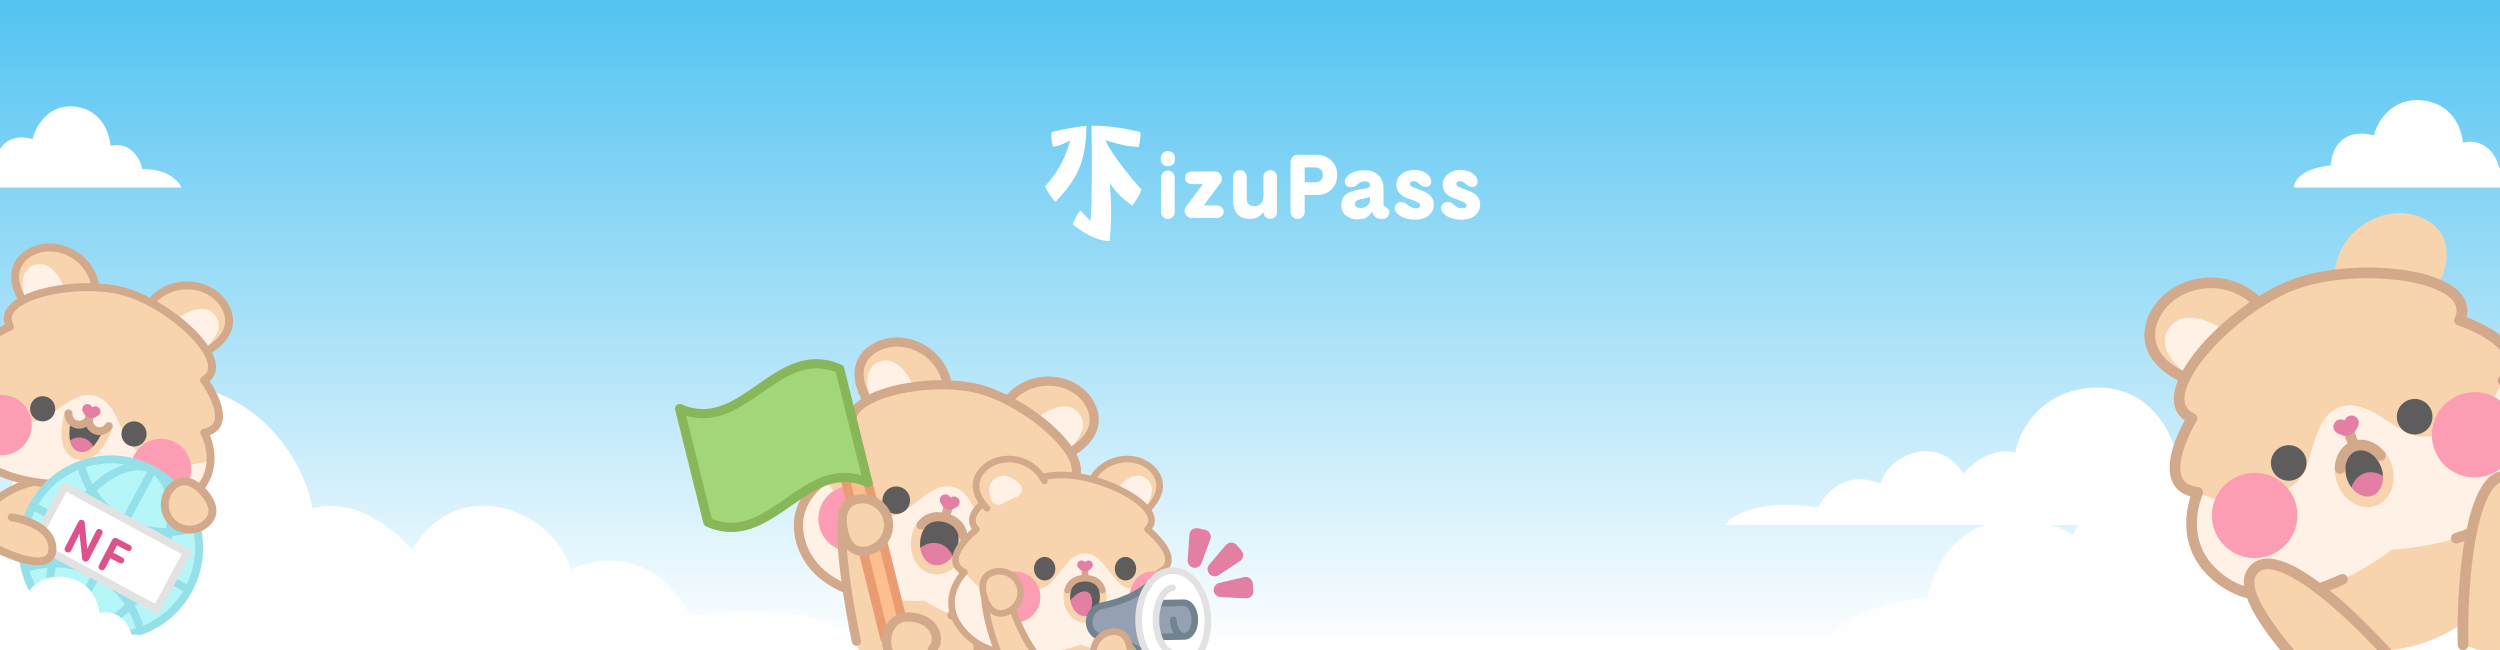 <svg width="400" height="104" viewBox="0 0 400 104" fill="none" xmlns="http://www.w3.org/2000/svg">
<g clip-path="url(#clip0_1191_476)">
<rect width="400" height="104" fill="url(#paint0_linear_1191_476)"/>
<path d="M182.616 30.302C182.339 31.234 181.827 31.948 181.372 32.582C181.292 32.695 181.213 32.804 181.139 32.911C181.036 32.83 180.932 32.748 180.824 32.664C179.928 31.961 178.912 31.165 178.135 30.065L177.562 29.253L177.636 30.244C177.875 33.461 177.799 35.384 177.573 38.579C175.563 38.577 173.229 37.224 171.621 35.879C171.985 34.988 172.284 34.443 172.844 33.661L174.468 35.376L174.533 34.787C174.731 33.008 174.738 23.608 174.625 20.117C177.05 20.092 179.614 20.428 182.447 21.14C182.544 21.804 182.349 22.721 182.205 23.405C182.197 23.444 182.189 23.481 182.181 23.518C180.406 23.427 179.308 23.17 177.468 22.619L176.872 22.44L177.14 23.001C178.046 24.891 181.403 29.038 182.616 30.302H182.616Z" fill="white"/>
<path d="M173.836 20.144C173.719 25.668 172.614 28.372 168.867 32.307C168.016 31.357 167.65 30.748 167.219 29.826C169.306 27.368 170.176 25.832 171.05 23.086L171.251 22.452L170.66 22.758C169.83 23.189 169.312 23.332 168.462 23.489C168.243 22.625 168.191 22.051 168.242 21.136C170.478 20.589 172.227 20.279 173.836 20.144L173.836 20.144Z" fill="white"/>
<path d="M186.863 35.029C186.564 35.029 186.309 34.923 186.096 34.711C185.884 34.489 185.778 34.228 185.778 33.929V28.374C185.778 28.075 185.884 27.82 186.096 27.608C186.309 27.395 186.564 27.289 186.863 27.289C187.162 27.289 187.418 27.395 187.63 27.608C187.842 27.82 187.948 28.075 187.948 28.374V33.929C187.948 34.228 187.842 34.489 187.63 34.711C187.418 34.923 187.162 35.029 186.863 35.029ZM186.849 26.609C186.521 26.609 186.251 26.503 186.039 26.291C185.826 26.079 185.72 25.78 185.72 25.394C185.72 25.008 185.826 24.709 186.039 24.497C186.251 24.285 186.521 24.179 186.849 24.179C187.196 24.179 187.476 24.285 187.688 24.497C187.9 24.709 188.006 25.008 188.006 25.394C188.006 25.78 187.9 26.079 187.688 26.291C187.476 26.503 187.196 26.609 186.849 26.609ZM190.741 34.884C190.413 34.884 190.143 34.788 189.931 34.595C189.718 34.392 189.593 34.147 189.554 33.857C189.516 33.568 189.593 33.293 189.786 33.033L192.969 28.794L194.314 29.459H190.668C190.369 29.459 190.114 29.363 189.902 29.17C189.689 28.968 189.583 28.726 189.583 28.447C189.583 28.167 189.689 27.931 189.902 27.738C190.114 27.535 190.369 27.434 190.668 27.434H194.314C194.651 27.434 194.922 27.535 195.124 27.738C195.336 27.94 195.462 28.186 195.5 28.476C195.539 28.765 195.457 29.045 195.254 29.315L192.144 33.467L190.741 32.859H194.705C195.004 32.859 195.259 32.96 195.471 33.163C195.683 33.356 195.79 33.592 195.79 33.872C195.79 34.142 195.683 34.378 195.471 34.581C195.259 34.783 195.004 34.884 194.705 34.884H190.741ZM200.01 35.029C199.402 35.029 198.896 34.913 198.491 34.682C198.095 34.45 197.796 34.117 197.594 33.684C197.401 33.25 197.304 32.734 197.304 32.136V28.302C197.304 28.003 197.411 27.747 197.623 27.535C197.835 27.323 198.09 27.217 198.389 27.217C198.688 27.217 198.944 27.323 199.156 27.535C199.368 27.747 199.474 28.003 199.474 28.302V31.716C199.474 32.218 199.59 32.555 199.822 32.729C200.063 32.902 200.371 32.989 200.747 32.989C201.066 32.989 201.326 32.917 201.529 32.772C201.741 32.627 201.895 32.444 201.992 32.222C202.098 31.991 202.151 31.745 202.151 31.485V28.302C202.151 28.003 202.257 27.747 202.469 27.535C202.681 27.323 202.937 27.217 203.236 27.217C203.544 27.217 203.8 27.323 204.002 27.535C204.215 27.747 204.321 28.003 204.321 28.302V33.929C204.321 34.228 204.215 34.484 204.002 34.696C203.8 34.908 203.544 35.014 203.236 35.014C202.937 35.014 202.681 34.908 202.469 34.696C202.257 34.484 202.151 34.228 202.151 33.929V33.018L202.585 33.177C202.276 33.794 201.919 34.257 201.514 34.566C201.109 34.875 200.608 35.029 200.01 35.029ZM207.621 35.029C207.312 35.029 207.047 34.918 206.825 34.696C206.603 34.474 206.492 34.209 206.492 33.901V25.886C206.492 25.578 206.603 25.312 206.825 25.09C207.047 24.869 207.312 24.758 207.621 24.758H208.749V33.901C208.749 34.209 208.638 34.474 208.416 34.696C208.195 34.918 207.929 35.029 207.621 35.029ZM208.315 31.195V29.17H210.514C210.736 29.17 210.929 29.122 211.093 29.025C211.266 28.929 211.401 28.794 211.498 28.62C211.594 28.447 211.643 28.249 211.643 28.027C211.643 27.767 211.594 27.545 211.498 27.362C211.401 27.169 211.257 27.024 211.064 26.928C210.881 26.831 210.659 26.783 210.398 26.783H208.315V24.758H210.601C211.247 24.758 211.821 24.893 212.322 25.163C212.824 25.433 213.219 25.809 213.509 26.291C213.808 26.773 213.957 27.338 213.957 27.984C213.957 28.63 213.813 29.194 213.523 29.676C213.234 30.159 212.848 30.535 212.366 30.805C211.884 31.065 211.353 31.195 210.775 31.195H208.315ZM217.177 35.101C216.762 35.101 216.357 35.019 215.962 34.855C215.576 34.691 215.253 34.446 214.992 34.117C214.742 33.78 214.616 33.356 214.616 32.844C214.616 32.102 214.843 31.538 215.296 31.152C215.759 30.756 216.511 30.477 217.553 30.313C217.842 30.265 218.112 30.221 218.363 30.183C218.614 30.144 218.816 30.086 218.971 30.009C219.125 29.922 219.202 29.792 219.202 29.618C219.202 29.483 219.164 29.372 219.086 29.286C219.019 29.189 218.918 29.122 218.783 29.083C218.657 29.035 218.503 29.011 218.32 29.011C218.079 29.011 217.871 29.054 217.698 29.141C217.534 29.228 217.379 29.344 217.235 29.488C217.1 29.623 216.941 29.734 216.757 29.821C216.584 29.908 216.386 29.951 216.164 29.951C215.865 29.951 215.624 29.874 215.441 29.72C215.258 29.565 215.166 29.353 215.166 29.083C215.166 28.823 215.248 28.582 215.412 28.36C215.576 28.138 215.798 27.945 216.077 27.781C216.357 27.608 216.685 27.473 217.061 27.376C217.437 27.28 217.833 27.232 218.247 27.232C218.903 27.232 219.463 27.352 219.926 27.593C220.388 27.825 220.74 28.152 220.982 28.577C221.232 29.001 221.358 29.498 221.358 30.067V32.685C221.358 32.811 221.372 32.898 221.401 32.946C221.43 32.984 221.493 33.023 221.589 33.062C221.753 33.129 221.907 33.24 222.052 33.394C222.206 33.539 222.284 33.741 222.284 34.002C222.284 34.291 222.177 34.537 221.965 34.74C221.753 34.942 221.449 35.039 221.054 35.029C220.62 35.019 220.282 34.918 220.041 34.725C219.81 34.523 219.655 34.262 219.578 33.944L219.564 33.886H219.52C219.25 34.291 218.942 34.595 218.595 34.797C218.257 35 217.784 35.101 217.177 35.101ZM217.741 33.279C218.001 33.279 218.243 33.225 218.464 33.119C218.686 33.013 218.865 32.859 219 32.656C219.135 32.444 219.202 32.194 219.202 31.904V31.543C219.202 31.514 219.193 31.499 219.173 31.499C219.164 31.499 219.14 31.509 219.101 31.528C218.995 31.586 218.874 31.634 218.739 31.673C218.604 31.702 218.46 31.726 218.305 31.745C218.151 31.764 217.977 31.798 217.784 31.846C217.37 31.943 217.1 32.059 216.974 32.194C216.859 32.319 216.801 32.464 216.801 32.627C216.801 32.849 216.878 33.013 217.032 33.119C217.196 33.225 217.432 33.279 217.741 33.279ZM226.361 35.145C225.715 35.145 225.151 35.048 224.668 34.855C224.186 34.663 223.81 34.421 223.54 34.132C223.28 33.843 223.149 33.563 223.149 33.293C223.149 33.071 223.236 32.854 223.41 32.642C223.583 32.43 223.844 32.324 224.191 32.324C224.432 32.324 224.63 32.372 224.784 32.468C224.938 32.555 225.049 32.632 225.117 32.7C225.396 32.941 225.652 33.11 225.884 33.206C226.115 33.293 226.337 33.336 226.549 33.336C226.8 33.336 226.973 33.293 227.07 33.206C227.176 33.11 227.229 32.999 227.229 32.873C227.229 32.758 227.181 32.652 227.084 32.555C226.988 32.459 226.843 32.367 226.65 32.28C226.457 32.184 226.216 32.087 225.927 31.991C225.589 31.875 225.266 31.755 224.958 31.629C224.659 31.494 224.393 31.335 224.162 31.152C223.931 30.969 223.747 30.747 223.612 30.486C223.487 30.226 223.424 29.908 223.424 29.532C223.424 29.078 223.545 28.678 223.786 28.331C224.037 27.974 224.374 27.694 224.799 27.492C225.233 27.289 225.724 27.188 226.274 27.188C226.795 27.188 227.258 27.275 227.663 27.448C228.078 27.622 228.401 27.849 228.632 28.128C228.873 28.398 228.994 28.697 228.994 29.025C228.994 29.266 228.921 29.474 228.777 29.647C228.642 29.821 228.425 29.908 228.126 29.908C227.875 29.908 227.668 29.855 227.504 29.749C227.34 29.633 227.21 29.532 227.113 29.445C227.046 29.377 226.968 29.31 226.882 29.242C226.805 29.175 226.708 29.117 226.592 29.069C226.486 29.02 226.351 28.996 226.187 28.996C225.956 28.996 225.797 29.04 225.71 29.127C225.633 29.213 225.594 29.31 225.594 29.416C225.594 29.561 225.652 29.681 225.768 29.778C225.884 29.864 226.072 29.956 226.332 30.052C226.592 30.149 226.94 30.279 227.374 30.443C227.721 30.568 228.02 30.708 228.27 30.863C228.531 31.007 228.743 31.171 228.907 31.354C229.081 31.528 229.206 31.726 229.283 31.948C229.37 32.16 229.413 32.406 229.413 32.685C229.413 33.187 229.288 33.626 229.037 34.002C228.786 34.368 228.43 34.653 227.967 34.855C227.513 35.048 226.978 35.145 226.361 35.145ZM233.778 35.145C233.132 35.145 232.567 35.048 232.085 34.855C231.603 34.663 231.227 34.421 230.957 34.132C230.696 33.843 230.566 33.563 230.566 33.293C230.566 33.071 230.653 32.854 230.827 32.642C231 32.43 231.261 32.324 231.608 32.324C231.849 32.324 232.047 32.372 232.201 32.468C232.355 32.555 232.466 32.632 232.534 32.7C232.813 32.941 233.069 33.11 233.3 33.206C233.532 33.293 233.754 33.336 233.966 33.336C234.217 33.336 234.39 33.293 234.487 33.206C234.593 33.11 234.646 32.999 234.646 32.873C234.646 32.758 234.598 32.652 234.501 32.555C234.405 32.459 234.26 32.367 234.067 32.28C233.874 32.184 233.633 32.087 233.344 31.991C233.006 31.875 232.683 31.755 232.375 31.629C232.076 31.494 231.81 31.335 231.579 31.152C231.347 30.969 231.164 30.747 231.029 30.486C230.904 30.226 230.841 29.908 230.841 29.532C230.841 29.078 230.962 28.678 231.203 28.331C231.454 27.974 231.791 27.694 232.215 27.492C232.649 27.289 233.141 27.188 233.691 27.188C234.212 27.188 234.675 27.275 235.08 27.448C235.495 27.622 235.818 27.849 236.049 28.128C236.29 28.398 236.411 28.697 236.411 29.025C236.411 29.266 236.338 29.474 236.194 29.647C236.059 29.821 235.842 29.908 235.543 29.908C235.292 29.908 235.085 29.855 234.921 29.749C234.757 29.633 234.627 29.532 234.53 29.445C234.463 29.377 234.385 29.31 234.299 29.242C234.221 29.175 234.125 29.117 234.009 29.069C233.903 29.02 233.768 28.996 233.604 28.996C233.373 28.996 233.214 29.04 233.127 29.127C233.05 29.213 233.011 29.31 233.011 29.416C233.011 29.561 233.069 29.681 233.185 29.778C233.3 29.864 233.489 29.956 233.749 30.052C234.009 30.149 234.357 30.279 234.79 30.443C235.138 30.568 235.437 30.708 235.687 30.863C235.948 31.007 236.16 31.171 236.324 31.354C236.498 31.528 236.623 31.726 236.7 31.948C236.787 32.16 236.83 32.406 236.83 32.685C236.83 33.187 236.705 33.626 236.454 34.002C236.203 34.368 235.847 34.653 235.384 34.855C234.93 35.048 234.395 35.145 233.778 35.145Z" fill="white"/>
<g filter="url(#filter0_f_1191_476)">
<path d="M496 105H292.014C291.553 98.85 302.755 96.174 308.413 95.604C311.29 82.222 323.662 80.799 331.718 85.639C336.609 72.542 351.57 72.257 359.913 77.382C363.653 71.688 370.846 64 383.218 64C398.869 64.456 406.235 76.907 407.961 83.076C415.096 80.799 420.908 83.456 422.922 85.07C424.936 81.938 429.539 74.535 441.047 75.104C450.254 75.56 455.817 84.025 457.447 88.201C471.257 83.076 475.573 95.604 477.011 95.604C489.67 95.604 494.945 101.868 496 105Z" fill="#FFFEFF"/>
</g>
<path d="M139 104H-45C-41.743 98.058 -28.39 97.355 -22.121 97.745C-20.764 82.5 -5.447 79.764 0.564 82.5C0.37 81.327 5.217 61 24.8 61C42.172 61.313 48.842 74.682 50.005 81.327C56.985 79.451 63.513 84.976 65.904 87.973C73.66 75.073 88.977 82.109 91.303 91.1C102.006 86.566 108.43 94.162 110.305 98.527C128.608 95.713 137.061 101.003 139 104Z" fill="#FFFEFF"/>
<path d="M276 84H372C370.301 80.96 363.334 80.6 360.063 80.8C359.355 73 351.364 71.6 348.228 73C348.329 72.4 345.8 62 335.583 62C326.519 62.16 323.039 69 322.432 72.4C318.79 71.44 315.385 74.267 314.137 75.8C310.091 69.2 302.099 72.8 300.885 77.4C295.301 75.08 291.949 78.967 290.972 81.2C281.422 79.76 277.012 82.467 276 84Z" fill="#FFFEFF"/>
<g filter="url(#filter1_f_1191_476)">
<path d="M29 30H-6C-5.742 27.658 -2.446 26.838 -0.831 26.721C-0.4 21.661 3.369 21.646 5.2 22.27C5.631 20.514 7.354 17 11.338 17C16.163 17.187 17.477 21.177 17.692 23.324C20.966 22.575 22.503 25.549 22.754 27.072C26.803 26.978 28.605 28.985 29 30Z" fill="#FFFEFF"/>
</g>
<path d="M407 30H367C367.295 27.477 371.062 26.595 372.908 26.468C373.4 21.02 377.708 21.003 379.8 21.676C380.292 19.784 382.262 16 386.815 16C392.329 16.202 393.831 20.498 394.077 22.811C397.818 22.004 399.574 25.207 399.862 26.847C404.489 26.746 406.549 28.907 407 30Z" fill="#FFFEFF"/>
<path d="M170.363 71.164L171.586 72.191C173.113 71.25 176.327 68.727 174.579 65.022C172.421 60.446 165.427 59.373 161.525 63.759L163.089 65.071C160.947 63.787 158.679 62.76 156.583 62.221C154.485 61.681 152.002 61.488 149.506 61.58L151.51 61.185C150.216 55.463 143.573 53.032 139.467 56.002C136.142 58.405 137.734 62.163 138.613 63.722L140.186 63.413C137.129 64.685 135.402 66.536 136.686 68.703C136.686 68.703 127.596 72.733 132.071 76.653C132.071 76.653 131.991 76.699 131.852 76.794C130.774 77.523 126.143 81.091 128.322 87.282C130.488 93.439 137.436 95.354 142.426 95.918C139.255 96.936 137.03 99.314 137.03 102.085C137.03 105.781 140.994 108.778 145.883 108.778C150.773 108.778 155.763 105.781 155.763 102.085C155.763 100.957 154.386 99.204 154.737 99.32C159.223 100.807 164.997 101.521 169.192 97.782C174.72 92.85 171.054 86.669 171.054 86.669C176.871 85.391 170.86 77.484 170.86 77.484C173.036 76.202 172.421 73.757 170.363 71.167V71.164Z" fill="#F8D4AE"/>
<path d="M165.851 66.919C167.984 68.513 169.812 70.291 170.953 71.964C172.323 70.683 174.364 68.204 172.581 66.067C170.691 63.797 167.403 65.767 165.848 66.919H165.851Z" fill="#FFF1E6"/>
<path d="M139.274 63.827C141.084 62.914 143.542 62.236 146.185 61.869C145.38 60.109 143.453 56.8 140.703 57.878C138.106 58.893 138.693 62.043 139.274 63.827Z" fill="#FFF1E6"/>
<path d="M152.524 77.925C148.674 76.935 145.782 82.44 142.39 82.617C137.209 82.887 134.385 80.561 132.068 76.65C132.068 76.65 125.863 80.297 128.319 87.276C131.822 97.233 147.832 96.096 147.832 96.096C147.832 96.096 161.3 104.804 169.189 97.773C174.717 92.842 171.051 86.66 171.051 86.66C167.13 88.971 163.531 89.645 159.125 86.914C156.242 85.124 156.375 78.912 152.524 77.922V77.925Z" fill="#FFF1E6"/>
<path d="M159.205 88.894C159.933 86.068 162.822 84.367 165.655 85.097C168.488 85.823 170.194 88.704 169.462 91.53C168.734 94.356 165.845 96.057 163.012 95.327C160.179 94.601 158.473 91.72 159.205 88.894Z" fill="#FD9DB4"/>
<path d="M140.483 86.153C142.232 83.813 141.747 80.503 139.401 78.759C137.054 77.016 133.735 77.499 131.987 79.839C130.239 82.179 130.724 85.49 133.07 87.233C135.416 88.977 138.735 88.493 140.483 86.153Z" fill="#FD9DB4"/>
<path d="M174.929 70.036C175.995 68.372 176.103 66.53 175.242 64.71C174.139 62.368 171.816 60.731 169.029 60.333C166.064 59.907 163.104 60.958 161.082 63.153C159.595 62.426 158.123 61.862 156.762 61.513C155.4 61.163 153.839 60.949 152.183 60.869C151.473 57.976 149.393 55.629 146.59 54.571C143.957 53.578 141.13 53.894 139.031 55.411C137.396 56.594 136.597 58.258 136.726 60.229C136.815 61.629 137.347 62.917 137.826 63.824C137.159 64.265 136.628 64.74 136.25 65.243C135.509 66.224 135.328 67.29 135.712 68.36C134.139 69.153 130.537 71.234 130.135 73.87C129.99 74.823 130.261 75.721 130.946 76.552C129.326 77.815 125.528 81.551 127.627 87.527C128.669 90.488 130.835 92.799 134.071 94.398C136.4 95.551 139.237 96.314 142.503 96.666C142.906 96.709 143.268 96.418 143.315 96.017C143.358 95.615 143.066 95.253 142.663 95.207C133.404 94.202 130.132 90.212 129.016 87.04C128.168 84.625 128.331 82.378 129.505 80.358C130.445 78.74 131.751 77.753 132.264 77.404C132.375 77.33 132.439 77.291 132.446 77.287C132.648 77.168 132.78 76.96 132.802 76.724C132.823 76.491 132.731 76.261 132.556 76.105C131.8 75.442 131.484 74.784 131.588 74.091C131.899 72.053 135.589 69.996 136.984 69.374C137.175 69.288 137.322 69.126 137.387 68.927C137.451 68.728 137.427 68.51 137.319 68.332C136.852 67.541 136.886 66.837 137.427 66.119C138.518 64.673 141.465 63.413 145.306 62.751C149.202 62.08 153.351 62.147 156.396 62.929C159.444 63.71 163.107 65.65 166.193 68.115C169.238 70.545 171.208 73.067 171.463 74.86C171.589 75.749 171.278 76.38 170.485 76.849C170.304 76.957 170.178 77.134 170.138 77.34C170.098 77.545 170.147 77.756 170.273 77.925C170.283 77.937 171.143 79.077 171.865 80.518C172.763 82.305 173.058 83.736 172.716 84.655C172.474 85.311 171.878 85.737 170.894 85.952C170.664 86.001 170.473 86.16 170.378 86.375C170.283 86.589 170.298 86.838 170.418 87.04C170.553 87.273 173.697 92.777 168.697 97.233C166.156 99.498 161.3 101.423 152.598 97.73C152.226 97.57 151.793 97.745 151.633 98.116C151.473 98.49 151.648 98.919 152.02 99.078C155.072 100.372 157.948 101.095 160.569 101.233C160.867 101.248 161.159 101.257 161.448 101.257C164.727 101.257 167.489 100.274 169.674 98.328C172.763 95.575 173.144 92.443 172.919 90.301C172.778 88.952 172.391 87.831 172.083 87.119C173.082 86.721 173.755 86.065 174.09 85.161C175.015 82.66 172.867 79.099 171.874 77.646C172.729 76.892 173.085 75.872 172.913 74.658C172.824 74.036 172.59 73.362 172.219 72.657C173.079 72.096 174.167 71.222 174.923 70.039L174.929 70.036ZM145.057 61.304C142.706 61.709 140.678 62.325 139.108 63.094C138.201 61.375 137.279 58.485 139.894 56.594C141.594 55.365 143.905 55.12 146.074 55.938C148.299 56.775 149.977 58.58 150.653 60.826C148.815 60.826 146.907 60.986 145.057 61.304ZM171.457 71.403C170.452 69.975 168.977 68.458 167.114 66.971C165.649 65.801 164.051 64.743 162.444 63.858C164.125 62.218 166.469 61.446 168.82 61.783C171.115 62.114 173.018 63.441 173.912 65.332C175.285 68.246 173.082 70.333 171.453 71.403H171.457Z" fill="#D3A98C"/>
<path d="M141.265 79.485C140.961 80.662 141.67 81.864 142.854 82.167C144.034 82.47 145.238 81.762 145.542 80.582C145.847 79.406 145.137 78.204 143.954 77.901C142.774 77.597 141.569 78.305 141.265 79.485Z" fill="#5F5C5D"/>
<path d="M157.352 83.616C157.048 84.793 157.757 85.995 158.94 86.298C160.12 86.602 161.325 85.894 161.629 84.714C161.934 83.537 161.224 82.335 160.041 82.032C158.858 81.728 157.656 82.436 157.352 83.616Z" fill="#5F5C5D"/>
<path d="M146.658 85.581C146.418 86.51 146.415 87.426 146.609 88.244C146.91 89.525 147.69 90.558 148.787 90.978C148.895 91.024 149.009 91.058 149.126 91.088C150.404 91.416 151.734 90.883 152.709 89.804C152.954 89.531 153.182 89.222 153.375 88.885C153.624 88.453 153.821 87.971 153.953 87.454C154.116 86.822 154.153 86.246 154.091 85.734C154.085 85.682 154.079 85.63 154.064 85.578C153.824 84.189 152.798 83.273 151.418 82.878C151.366 82.862 151.313 82.847 151.258 82.835C151.203 82.82 151.151 82.807 151.098 82.795C149.697 82.479 148.354 82.786 147.469 83.886C147.435 83.923 147.405 83.966 147.374 84.006C147.07 84.425 146.824 84.947 146.661 85.581H146.658Z" fill="#5F5C5D"/>
<path d="M146.609 88.241C146.91 89.522 147.69 90.555 148.787 90.975C148.895 91.021 149.009 91.055 149.125 91.085C150.404 91.413 151.737 90.88 152.708 89.801C152.407 88.52 151.627 87.487 150.53 87.067C150.422 87.021 150.309 86.987 150.192 86.957C148.913 86.629 147.58 87.162 146.609 88.241Z" fill="#E27FA3"/>
<path d="M149.875 91.913C149.565 91.913 149.251 91.873 148.941 91.793C146.538 91.177 145.195 88.306 145.945 85.394C146.126 84.689 146.406 84.076 146.778 83.571L147.964 84.435C147.703 84.79 147.503 85.235 147.368 85.759C146.818 87.889 147.687 89.958 149.307 90.374C150.926 90.791 152.69 89.397 153.24 87.267C153.375 86.746 153.415 86.261 153.36 85.826L154.817 85.642C154.893 86.261 154.844 86.93 154.663 87.631C154.008 90.166 151.977 91.91 149.875 91.91V91.913Z" fill="#F8D4AE"/>
<path d="M154.817 85.645C154.623 84.122 153.661 82.948 152.14 82.344L152.515 80.895L151.092 80.53L150.717 81.98C149.098 81.774 147.687 82.335 146.781 83.57C146.541 83.898 146.612 84.355 146.941 84.594C147.269 84.833 147.727 84.763 147.967 84.435C148.88 83.193 150.305 83.337 151.074 83.537C151.845 83.736 153.166 84.297 153.36 85.826C153.406 86.197 153.723 86.467 154.088 86.467C154.119 86.467 154.15 86.467 154.18 86.46C154.583 86.408 154.869 86.044 154.817 85.642V85.645Z" fill="#D3A98C"/>
<path d="M150.788 79.219C151.212 78.964 151.765 79.102 152.02 79.525L152.082 79.626L152.183 79.565C152.607 79.311 153.16 79.449 153.415 79.871C153.67 80.294 153.532 80.846 153.108 81.1L152.742 81.318C152.036 81.741 151.123 81.511 150.699 80.806L150.481 80.442C150.226 80.019 150.364 79.467 150.788 79.213V79.219Z" fill="#E27FA3"/>
<path d="M137.027 102.606C137.027 102.606 134.225 90.007 134.759 83.776L136.551 84.407L138.794 85.808L142.758 101.809L137.024 102.606H137.027Z" fill="#F8D4AE"/>
<path d="M141.58 102.118L144.879 101.301L137.182 70.397L133.883 71.214L141.58 102.118Z" fill="#FFBE8D"/>
<path d="M141.578 102.851C141.446 102.851 141.314 102.814 141.2 102.747C141.034 102.646 140.915 102.483 140.865 102.296L133.168 71.394C133.085 71.063 133.244 70.716 133.549 70.563C133.856 70.41 134.228 70.487 134.446 70.75L139.443 76.751C139.513 76.837 139.562 76.935 139.59 77.042L145.588 101.129C145.687 101.521 145.447 101.919 145.054 102.017L141.753 102.836C141.695 102.851 141.637 102.857 141.575 102.857L141.578 102.851ZM135.371 74.146L142.116 101.23L143.991 100.767L138.21 77.554L135.374 74.146H135.371Z" fill="#EA9C71"/>
<path d="M138.88 77.214C128.712 72.779 123.436 87.996 113.267 83.558C111.755 77.493 110.247 71.428 108.735 65.363C118.903 69.797 124.179 54.581 134.348 59.018C135.86 65.084 137.368 71.149 138.88 77.214Z" fill="#A3D676"/>
<path d="M117.01 85.121C115.744 85.121 114.404 84.858 112.972 84.232C112.763 84.141 112.61 83.96 112.554 83.739L108.022 65.543C107.954 65.273 108.046 64.985 108.262 64.808C108.477 64.627 108.775 64.584 109.03 64.697C113.737 66.751 117.324 64.247 121.122 61.596C125.083 58.828 129.182 55.969 134.643 58.353C134.852 58.445 135.005 58.626 135.061 58.847L139.593 77.042C139.661 77.312 139.569 77.6 139.354 77.778C139.138 77.959 138.84 78.002 138.585 77.888C133.878 75.835 130.291 78.339 126.496 80.99C123.574 83.031 120.575 85.121 117.013 85.121H117.01ZM113.891 83.025C118.436 84.824 121.945 82.375 125.651 79.785C129.284 77.251 133.026 74.636 137.832 76.052L133.724 59.551C129.179 57.752 125.67 60.201 121.964 62.791C119.041 64.832 116.042 66.922 112.481 66.925C111.617 66.925 110.72 66.803 109.783 66.527L113.891 83.028V83.025Z" fill="#87B758"/>
<path d="M134.864 84.478C134.517 82.189 135.042 80.212 137.338 79.865C139.633 79.519 141.775 81.094 142.122 83.387C142.469 85.676 140.89 87.812 138.591 88.159C136.296 88.505 135.208 86.77 134.861 84.481L134.864 84.478Z" fill="#F8D4AE"/>
<path d="M142.851 83.273C142.445 80.588 139.922 78.731 137.23 79.139C135.187 79.445 134.065 80.898 134.037 83.194C133.503 89.464 136.198 102.248 136.311 102.766C136.388 103.106 136.692 103.339 137.027 103.339C137.08 103.339 137.135 103.333 137.187 103.32C137.584 103.231 137.832 102.842 137.746 102.447C137.725 102.346 135.921 94.172 135.509 87.852C136.173 88.563 137.033 88.931 138.035 88.931C138.253 88.931 138.475 88.913 138.705 88.879C141.397 88.474 143.259 85.958 142.851 83.273ZM138.484 87.432C137.657 87.555 137.024 87.356 136.548 86.819C136.087 86.301 135.755 85.452 135.592 84.368C135.463 83.522 135.073 80.944 137.448 80.588C138.364 80.451 139.28 80.677 140.027 81.226C140.773 81.775 141.259 82.581 141.397 83.494C141.683 85.382 140.377 87.147 138.484 87.432Z" fill="#D3A98C"/>
<path d="M155.327 100.004C158.142 103.841 155.954 110.516 148.108 108.772C139.768 106.918 140.829 98.717 145.201 98.717C149.574 98.717 150.711 102.361 149.181 103.887C149.181 103.887 155.148 99.762 155.327 100.004Z" fill="#F8D4AE"/>
<path d="M150.57 109.799C149.792 109.799 148.923 109.707 147.949 109.489C142.811 108.346 140.838 104.877 141.16 101.941C141.419 99.612 143.078 97.984 145.201 97.984C147.638 97.984 149.534 99.051 150.275 100.834C150.809 102.122 150.585 103.525 149.7 104.405C149.414 104.69 148.947 104.69 148.661 104.405C148.376 104.12 148.376 103.654 148.661 103.369C149.122 102.909 149.224 102.134 148.917 101.395C148.409 100.179 147.021 99.449 145.201 99.449C143.622 99.449 142.768 100.779 142.623 102.1C142.273 105.269 145.207 107.375 148.271 108.055C151.522 108.778 154.042 108.006 155.185 105.931C156.242 104.01 155.837 101.441 154.217 99.826C153.932 99.541 153.932 99.075 154.217 98.79C154.503 98.505 154.97 98.505 155.256 98.79C157.327 100.856 157.837 104.157 156.473 106.636C155.895 107.684 154.273 109.793 150.573 109.793L150.57 109.799Z" fill="#D3A98C"/>
<g filter="url(#filter2_d_1191_476)">
<path d="M164.169 87.7C164.233 87.627 164.278 87.581 164.298 87.561L164.304 87.555H164.306C160.187 85.473 166.23 80.693 166.23 80.693C164.988 79.454 165.612 77.942 167.233 76.529C166.321 75.293 165.438 73.308 167.051 71.365C169.422 68.508 174.438 68.844 176.734 72.317C177.834 72.105 178.91 71.988 179.91 71.988C181.404 71.988 183.078 72.252 184.736 72.701C186.905 68.872 192.194 68.409 194.651 71.367C196.683 73.811 194.757 76.326 193.794 77.328L193.064 76.979C194.317 78.26 194.7 79.585 193.588 80.693C193.588 80.693 199.634 85.473 195.514 87.552C195.514 87.552 195.545 87.583 195.598 87.643C195.806 87.873 196.358 88.522 196.816 89.473C197.363 90.608 197.779 92.173 197.318 93.962C197.132 94.692 196.798 95.463 196.269 96.255C194.217 99.315 191.317 100.201 188.747 100.247C188.816 100.58 188.851 100.923 188.851 101.271C188.851 105.08 184.654 108.169 179.474 108.169C174.294 108.169 170.097 105.082 170.097 101.271C170.097 100.976 170.122 100.684 170.173 100.397C167.656 99.852 165.265 98.629 163.552 96.255C160.572 92.127 163.501 88.455 164.169 87.7Z" fill="#F8D4AE"/>
<path d="M188.74 74.153C190.673 75.047 192.329 76.131 193.303 77.237C194.082 76.001 195.089 73.785 193.358 72.539C191.662 71.316 189.776 72.97 188.74 74.153Z" fill="#FFF1E6"/>
<path d="M163.549 96.255C169.371 104.316 182.956 99.114 182.956 99.114C182.956 99.114 191.707 103.055 196.269 96.255C198.095 93.529 197.586 91.076 196.816 89.475C194.987 90.559 192.946 90.868 190.308 90.045C187.795 89.257 186.693 84.567 183.609 84.567C180.526 84.567 179.381 89.138 176.911 90.045C168.061 93.29 166.803 90.045 164.306 87.555C164.306 87.555 164.302 87.561 164.3 87.563C164.28 87.583 164.236 87.63 164.171 87.702C163.503 88.457 160.572 92.129 163.554 96.257L163.549 96.255Z" fill="#FFF1E6"/>
<path d="M190.748 91.511C190.748 93.774 192.382 95.609 194.396 95.609C195.592 95.609 196.654 94.962 197.318 93.964C197.776 92.178 197.363 90.612 196.816 89.475C196.358 88.524 195.809 87.875 195.598 87.645C195.222 87.497 194.817 87.418 194.396 87.418C192.38 87.418 190.748 89.252 190.748 91.513V91.511Z" fill="#FD9DB4"/>
<path d="M171.685 95.558C169.448 95.186 167.938 93.075 168.312 90.844C168.686 88.613 170.802 87.107 173.039 87.48C175.276 87.853 176.786 89.963 176.412 92.194C176.038 94.425 173.922 95.931 171.685 95.558Z" fill="#FD9DB4"/>
<path d="M177.143 88.877C176.198 88.877 175.432 88.033 175.432 86.992C175.432 85.95 176.198 85.106 177.143 85.106C178.088 85.106 178.854 85.95 178.854 86.992C178.854 88.033 178.088 88.877 177.143 88.877Z" fill="#5F5C5D"/>
<path d="M190.075 88.877C189.13 88.877 188.364 88.033 188.364 86.992C188.364 85.95 189.13 85.106 190.075 85.106C191.02 85.106 191.786 85.95 191.786 86.992C191.786 88.033 191.02 88.877 190.075 88.877Z" fill="#5F5C5D"/>
<path d="M170.237 76.637L172.818 75.405C173.595 75.034 173.756 73.997 173.126 73.412C172.059 72.425 170.582 71.566 169.227 72.542C167.966 73.449 168.158 74.871 168.656 76.054C168.913 76.664 169.639 76.922 170.237 76.637Z" fill="#FFF1E6"/>
<path d="M161.98 90.566C162.356 89.272 163.04 88.254 163.492 87.683C162.808 87.195 162.425 86.574 162.35 85.83C162.239 84.744 162.817 83.47 164.067 82.042C164.594 81.439 165.128 80.94 165.482 80.629C165.172 80.18 165.024 79.693 165.041 79.169C165.07 78.291 165.573 77.377 166.531 76.452C166.263 76.037 166.018 75.566 165.852 75.056C165.378 73.615 165.652 72.224 166.642 71.031C167.917 69.497 169.964 68.722 172.121 68.956C174.08 69.17 175.828 70.186 176.973 71.736C178.013 71.553 178.998 71.458 179.908 71.458C181.285 71.458 182.866 71.683 184.481 72.089C185.639 70.299 187.569 69.133 189.721 68.941C191.822 68.755 193.819 69.535 195.06 71.029C196.05 72.222 196.324 73.612 195.851 75.054C195.496 76.136 194.799 77.032 194.252 77.617C194.372 77.809 194.474 77.999 194.551 78.189C194.916 79.068 194.839 79.9 194.334 80.629C194.688 80.94 195.222 81.439 195.751 82.042C197.002 83.47 197.582 84.744 197.471 85.83C197.396 86.572 197.013 87.195 196.327 87.683C196.694 88.153 197.216 88.928 197.588 89.93C198.168 91.487 198.487 93.9 196.712 96.549C194.478 99.88 191.311 100.781 188.537 100.781C187.804 100.781 187.1 100.719 186.447 100.62C186.157 100.576 185.956 100.307 186 100.017C186.044 99.728 186.314 99.529 186.604 99.571C189.424 99.993 193.314 99.708 195.829 95.96C198.735 91.621 195.286 88.076 195.14 87.928C195.018 87.808 194.963 87.636 194.992 87.468C195.018 87.301 195.125 87.155 195.277 87.08C195.986 86.722 196.358 86.278 196.415 85.724C196.579 84.117 194.193 81.847 193.261 81.11C193.141 81.015 193.068 80.876 193.059 80.726C193.05 80.576 193.108 80.428 193.214 80.32C193.732 79.803 193.845 79.255 193.571 78.598C193.028 77.293 191.054 75.772 188.289 74.529C185.489 73.27 182.356 72.52 179.913 72.52C179.186 72.52 178.405 72.584 177.582 72.712C177.706 72.97 177.602 73.279 177.345 73.412C177.084 73.544 176.763 73.442 176.63 73.182C175.72 71.413 173.993 70.228 172.01 70.011C170.21 69.815 168.51 70.449 167.465 71.709C166.735 72.588 165.871 74.442 168.298 76.966C168.501 77.178 168.495 77.514 168.282 77.717C168.178 77.816 168.047 77.865 167.915 77.865C167.775 77.865 167.636 77.809 167.532 77.701C167.421 77.586 167.302 77.456 167.18 77.313C166.498 77.997 166.128 78.646 166.111 79.209C166.097 79.609 166.261 79.973 166.611 80.322C166.717 80.428 166.775 80.576 166.766 80.728C166.757 80.878 166.684 81.019 166.567 81.112C165.635 81.852 163.251 84.119 163.414 85.727C163.47 86.281 163.844 86.724 164.552 87.082C164.705 87.159 164.809 87.303 164.836 87.471C164.862 87.638 164.807 87.808 164.687 87.93C164.683 87.934 164.641 87.978 164.572 88.053C163.76 88.972 161.318 92.253 163.985 95.948C166.137 98.929 169.663 100.371 174.456 100.229C174.75 100.223 174.994 100.452 175.003 100.744C175.012 101.037 174.781 101.28 174.487 101.289C174.27 101.296 174.055 101.298 173.843 101.298C171.817 101.298 169.982 101.011 168.38 100.443C166.188 99.668 164.419 98.364 163.12 96.567C161.776 94.708 161.382 92.632 161.982 90.568L161.98 90.566ZM188.723 73.559C190.868 74.522 192.552 75.641 193.593 76.767C195.791 74.343 194.954 72.564 194.244 71.707C193.225 70.482 191.572 69.842 189.819 69.998C188.107 70.151 186.564 71.029 185.568 72.387C186.635 72.707 187.702 73.1 188.725 73.559H188.723Z" fill="#D3A98C"/>
<path d="M180.687 91.456C180.687 91.871 180.743 92.271 180.844 92.641C181.238 94.081 182.325 95.114 183.607 95.114C183.7 95.114 183.793 95.11 183.882 95.097C185.365 94.924 186.527 93.361 186.527 91.456C186.527 89.434 185.219 88.506 183.607 88.506C181.995 88.506 180.687 89.436 180.687 91.456Z" fill="#5F5C5D"/>
<path d="M180.844 92.641C181.239 94.081 182.325 95.114 183.607 95.114C183.7 95.114 183.793 95.11 183.882 95.096C183.924 95.028 183.963 94.953 184.006 94.878C184.975 93.103 184.997 91.251 184.061 90.743C183.195 90.277 181.814 91.114 180.844 92.644V92.641Z" fill="#E27FA3"/>
<path d="M183.605 95.646C185.509 95.646 187.056 93.767 187.056 91.456C187.056 91.041 187.005 90.652 186.908 90.297L185.883 90.581C185.956 90.844 185.993 91.138 185.993 91.456C185.993 93.182 184.922 94.584 183.605 94.584C182.288 94.584 181.216 93.18 181.216 91.456C181.216 91.138 181.254 90.842 181.327 90.581L180.302 90.297C180.203 90.652 180.154 91.041 180.154 91.456C180.154 93.765 181.701 95.646 183.605 95.646Z" fill="#F8D4AE"/>
<path d="M180.302 90.297C180.663 89.003 181.681 88.173 183.074 88.007V86.813H184.136V88.007C185.526 88.175 186.545 89.003 186.908 90.297C186.987 90.579 186.821 90.871 186.538 90.95C186.255 91.027 185.962 90.864 185.883 90.581C185.506 89.235 184.293 89.034 183.605 89.034C182.916 89.034 181.703 89.235 181.327 90.581C181.261 90.815 181.048 90.97 180.816 90.97C180.769 90.97 180.72 90.963 180.672 90.95C180.388 90.871 180.225 90.579 180.302 90.297Z" fill="#D3A98C"/>
<path d="M184.656 85.885C184.386 85.612 183.946 85.609 183.671 85.879L183.605 85.945L183.541 85.879C183.271 85.605 182.83 85.603 182.556 85.872C182.281 86.142 182.279 86.581 182.549 86.855L182.781 87.089C183.229 87.541 183.961 87.546 184.415 87.1L184.65 86.868C184.924 86.599 184.926 86.159 184.656 85.885Z" fill="#E27FA3"/>
<path d="M194.1 101.272C192.616 99.847 189.493 98.576 186.564 98.139C185.265 97.944 184.289 96.86 184.264 95.553C184.258 95.271 184.298 94.997 184.375 94.739C184.658 93.8 185.451 93.07 186.46 92.88C189.369 92.332 192.442 90.939 193.872 89.46L194.1 101.274V101.272Z" fill="#95A1B3"/>
<path d="M192.177 95.401C192.091 90.984 194.503 87.356 197.564 87.297C200.624 87.238 203.175 90.77 203.261 95.187C203.347 99.604 200.935 103.232 197.874 103.291C194.814 103.351 192.263 99.818 192.177 95.401Z" fill="white"/>
<path d="M193.732 101.654L194.469 100.89C192.94 99.421 189.721 98.075 186.644 97.615C185.595 97.459 184.818 96.587 184.798 95.542C184.778 94.498 185.52 93.597 186.562 93.401C189.619 92.822 192.783 91.352 194.255 89.826L193.489 89.091C192.154 90.473 189.225 91.818 186.363 92.359C184.809 92.652 183.704 93.999 183.733 95.562C183.764 97.125 184.92 98.428 186.485 98.662C189.365 99.093 192.344 100.322 193.732 101.651V101.654Z" fill="#70838E"/>
<path d="M197.799 103.821C197.827 103.821 197.856 103.821 197.885 103.821C199.545 103.788 201.075 102.845 202.19 101.165C203.266 99.545 203.835 97.419 203.793 95.175C203.749 92.932 203.098 90.828 201.96 89.252C200.78 87.616 199.218 86.735 197.555 86.764C195.895 86.797 194.365 87.74 193.25 89.42C192.174 91.04 191.605 93.166 191.647 95.409C191.691 97.653 192.342 99.757 193.48 101.333C194.64 102.94 196.169 103.821 197.799 103.821ZM197.641 87.826C200.375 87.826 202.651 91.113 202.731 95.198C202.81 99.315 200.628 102.708 197.865 102.761C195.098 102.814 192.791 99.507 192.712 95.392C192.672 93.363 193.179 91.451 194.137 90.009C195.056 88.627 196.278 87.855 197.577 87.828C197.599 87.828 197.622 87.828 197.644 87.828L197.641 87.826Z" fill="#E2E2E2"/>
<path d="M199.507 97.825L195.395 97.905L194.952 95.469L195.375 92.522L199.368 92.447C199.381 92.445 199.392 92.447 199.403 92.445C200.353 92.427 201.146 93.617 201.177 95.103C201.205 96.591 200.459 97.81 199.507 97.827V97.825Z" fill="#95A1B3"/>
<path d="M195.383 97.377L197.814 97.331C197.449 96.77 197.221 96.019 197.203 95.18C197.196 94.886 197.431 94.646 197.723 94.639C198.015 94.63 198.259 94.867 198.266 95.158C198.29 96.432 198.932 97.311 199.496 97.295C200.059 97.284 200.667 96.385 200.643 95.112C200.619 93.847 199.983 92.975 199.423 92.975C199.419 92.975 199.414 92.975 199.412 92.975L195.383 93.052C195.383 93.052 195.377 93.052 195.372 93.052C195.085 93.052 195.069 91.996 195.361 91.992L199.372 91.915C199.372 91.915 199.384 91.915 199.39 91.915C199.401 91.915 199.412 91.915 199.423 91.915C200.672 91.915 201.67 93.301 201.706 95.092C201.741 96.898 200.778 98.331 199.516 98.357L195.401 98.436C195.401 98.436 195.395 98.436 195.39 98.436C195.102 98.436 195.087 97.381 195.379 97.377H195.383Z" fill="#70838E"/>
<path d="M197.805 101.062C197.805 101.062 197.823 101.062 197.834 101.062C198.128 101.055 198.361 100.814 198.354 100.521C198.348 100.227 198.109 99.995 197.812 100.002C197.81 100.002 197.807 100.002 197.803 100.002C197.245 100.002 196.052 98.925 195.629 96.748C195.627 96.732 195.623 96.717 195.618 96.701C195.534 96.266 195.488 95.807 195.479 95.337C195.47 94.876 195.499 94.412 195.567 93.962C195.572 93.948 195.574 93.933 195.576 93.917C195.72 92.988 196.021 92.164 196.442 91.533C196.743 91.078 197.212 90.593 197.628 90.584C197.923 90.577 198.155 90.336 198.148 90.043C198.142 89.754 197.905 89.524 197.617 89.524C197.613 89.524 197.61 89.524 197.606 89.524C196.628 89.544 195.899 90.425 195.554 90.948C195.056 91.696 194.702 92.65 194.531 93.712C194.527 93.728 194.525 93.743 194.522 93.758C194.441 94.282 194.405 94.82 194.414 95.357C194.425 95.904 194.48 96.439 194.58 96.944C194.582 96.962 194.587 96.977 194.591 96.993C194.879 98.432 195.439 99.362 195.859 99.892C196.453 100.636 197.157 101.06 197.801 101.06L197.805 101.062Z" fill="#E2E2E2"/>
<path d="M187.966 97.079C189.528 96.911 190.354 97.894 190.697 99.313C191.39 100.097 191.97 101.221 192.289 102.53C192.968 105.325 192.2 107.91 190.573 108.305C188.946 108.698 187.076 106.753 186.394 103.956C186.323 103.665 186.268 103.376 186.228 103.091C185.539 102.548 185.061 101.742 184.96 100.803C184.758 98.949 186.102 97.28 187.963 97.079H187.966Z" fill="#F8D4AE"/>
<path d="M185.276 97.987C185.931 97.172 186.868 96.662 187.908 96.549C188.955 96.437 189.83 96.77 190.438 97.514C190.768 97.918 191.016 98.437 191.182 99.062C191.917 99.929 192.49 101.108 192.807 102.402C193.157 103.844 193.157 105.288 192.807 106.467C192.426 107.747 191.678 108.582 190.699 108.818C190.516 108.862 190.33 108.884 190.142 108.884C189.331 108.884 188.499 108.473 187.746 107.692C186.894 106.804 186.23 105.522 185.878 104.08C185.818 103.837 185.772 103.599 185.734 103.367C184.999 102.72 184.539 101.837 184.433 100.859C184.32 99.821 184.619 98.801 185.276 97.987ZM188.515 106.959C189.168 107.639 189.854 107.932 190.452 107.789C191.047 107.645 191.523 107.069 191.791 106.166C192.087 105.164 192.083 103.917 191.778 102.654C191.678 102.243 191.547 101.848 191.395 101.473C191.344 101.994 191.22 102.451 191.02 102.841C190.587 103.698 189.803 104.212 188.756 104.325C188.612 104.34 188.468 104.349 188.326 104.349C187.866 104.349 187.417 104.268 186.989 104.113C187.31 105.259 187.846 106.261 188.517 106.959H188.515ZM185.491 100.744C185.573 101.501 185.947 102.179 186.54 102.658C187.136 103.135 187.879 103.351 188.639 103.27C189.329 103.195 189.796 102.899 190.069 102.362C190.328 101.852 190.412 101.113 190.314 100.223C190.217 99.333 189.976 98.629 189.613 98.185C189.285 97.786 188.856 97.589 188.302 97.589C188.211 97.589 188.118 97.594 188.021 97.605C187.262 97.686 186.582 98.059 186.102 98.651C185.624 99.245 185.404 99.987 185.489 100.744H185.491Z" fill="#D3A98C"/>
<path d="M168.948 87.544C170.744 87.014 172.627 88.034 173.159 89.825C173.568 91.2 173.057 92.63 171.981 93.459C172.895 95.88 174.56 99.667 176.714 101.815L171.793 105.33C171.793 105.33 167.908 97.647 167.485 91.5C166.954 89.71 167.153 88.074 168.946 87.544H168.948Z" fill="#F8D4AE"/>
<path d="M168.798 87.033C170.87 86.422 173.057 87.605 173.67 89.672C173.967 90.674 173.856 91.729 173.356 92.648C173.157 93.012 172.906 93.337 172.612 93.617C173.458 95.807 175.062 99.417 177.09 101.439C177.298 101.647 177.298 101.982 177.09 102.19C176.986 102.294 176.851 102.344 176.714 102.344C176.577 102.344 176.442 102.294 176.338 102.19C175.193 101.048 173.484 98.752 171.718 94.253C171.499 94.368 171.266 94.46 171.023 94.533C170.699 94.628 170.387 94.677 170.086 94.677C169.449 94.677 168.867 94.463 168.368 94.043C169.418 99.408 172.233 105.025 172.267 105.091C172.399 105.351 172.293 105.671 172.032 105.804C171.955 105.841 171.873 105.861 171.793 105.861C171.598 105.861 171.412 105.755 171.317 105.57C171.277 105.49 170.321 103.594 169.3 100.909C167.932 97.319 167.147 94.187 166.958 91.597C166.277 89.243 166.945 87.583 168.793 87.038L168.798 87.033ZM169.052 93.228C169.511 93.619 170.057 93.712 170.724 93.515C171.456 93.299 172.059 92.811 172.424 92.142C172.787 91.473 172.869 90.703 172.652 89.974C172.284 88.738 171.144 87.934 169.911 87.934C169.644 87.934 169.371 87.972 169.101 88.051C167.831 88.427 167.461 89.537 167.999 91.35C168.253 92.208 168.619 92.858 169.055 93.228H169.052Z" fill="#D3A98C"/>
<path d="M203.503 87.826C203.125 87.4 203.116 86.762 203.485 86.327L206.124 83.223C206.576 82.693 207.392 82.682 207.857 83.203L208.621 84.062C209.084 84.583 208.977 85.391 208.395 85.775L204.991 88.02C204.515 88.334 203.879 88.252 203.501 87.826H203.503Z" fill="#E27FA3"/>
<path d="M204.194 90.491C204.143 89.924 204.517 89.405 205.07 89.274L209.042 88.336C209.721 88.175 210.385 88.652 210.447 89.345L210.551 90.489C210.616 91.182 210.049 91.771 209.352 91.736L205.276 91.531C204.705 91.502 204.245 91.061 204.192 90.493L204.194 90.491Z" fill="#E27FA3"/>
<path d="M200.931 86.824C201.489 86.943 202.051 86.634 202.246 86.1L203.651 82.278C203.893 81.625 203.496 80.912 202.815 80.766L201.688 80.527C201.006 80.382 200.353 80.874 200.304 81.567L200.026 85.627C199.986 86.195 200.373 86.705 200.931 86.824Z" fill="#E27FA3"/>
</g>
<g clip-path="url(#clip1_1191_476)">
<path d="M33.704 73.652C33.779 71.64 33.073 69.986 32.797 69.421C32.729 69.283 32.689 69.21 32.689 69.21C38.015 68.131 32.654 60.805 32.654 60.805C34.657 59.666 34.136 57.417 32.293 55.018L33.396 55.977C34.801 55.139 37.772 52.879 36.233 49.461C34.335 45.241 27.971 44.156 24.34 48.11L25.745 49.332C23.811 48.125 21.758 47.152 19.854 46.628C17.948 46.103 15.685 45.889 13.405 45.938L15.241 45.607C14.145 40.352 8.124 38.031 4.332 40.684C1.261 42.832 2.658 46.292 3.439 47.733L4.878 47.474C2.068 48.592 0.468 50.258 1.609 52.262C1.609 52.262 -6.747 55.812 -2.725 59.465C-2.725 59.465 -4.673 60.569 -5.866 62.765C-6.722 64.331 -7.197 66.453 -6.307 69.13C-4.656 74.096 0.395 76.135 4.675 76.962C3.617 77.479 2.703 78.32 2.101 79.433C0.563 82.28 1.622 85.836 4.47 87.376C7.319 88.915 10.873 87.855 12.412 85.007C13.818 82.405 13.054 79.215 10.741 77.508C11.138 77.504 11.361 77.491 11.361 77.491C11.361 77.491 23.518 85.659 30.821 79.346C32.956 77.501 33.637 75.432 33.705 73.65L33.704 73.652Z" fill="#F8D4AE"/>
<path d="M10.374 46.158C7.962 46.457 5.705 47.035 4.039 47.844C3.536 46.204 3.044 43.309 5.431 42.422C7.961 41.477 9.669 44.536 10.374 46.158Z" fill="#FFF1E6"/>
<path d="M32.821 55.763C31.805 54.216 30.162 52.562 28.238 51.074C29.671 50.042 32.709 48.289 34.397 50.394C35.988 52.38 34.091 54.612 32.82 55.766L32.821 55.763Z" fill="#FFF1E6"/>
<path d="M30.82 79.348C23.517 85.661 11.36 77.493 11.36 77.493C11.36 77.493 -3.262 78.293 -6.311 69.131C-7.2 66.454 -6.725 64.332 -5.87 62.766C-3.237 65.774 0.599 67.497 5.01 67.439C8.44 67.391 11.348 62.292 15.246 63.365C19.144 64.438 19.034 70.307 21.957 72.103C25.72 74.411 29.898 74.892 33.701 73.653C33.632 75.435 32.952 77.504 30.817 79.349L30.82 79.348Z" fill="#FFF1E6"/>
<path d="M1.436 72.69C4.023 72.029 5.584 69.398 4.923 66.811C4.262 64.225 1.631 62.664 -0.956 63.325C-3.542 63.986 -5.103 66.617 -4.442 69.204C-3.782 71.79 -1.15 73.351 1.436 72.69Z" fill="#FD9DB4"/>
<path d="M30.427 76.316C31.137 73.743 29.624 71.082 27.05 70.375C24.476 69.665 21.816 71.178 21.108 73.752C20.399 76.326 21.911 78.986 24.486 79.694C27.059 80.403 29.72 78.891 30.427 76.316Z" fill="#FD9DB4"/>
<path d="M33.579 69.618C34.507 69.274 35.135 68.686 35.455 67.864C36.334 65.59 34.409 62.286 33.533 60.963C34.33 60.293 34.676 59.367 34.537 58.255C34.465 57.68 34.256 57.053 33.924 56.396C34.717 55.897 35.733 55.114 36.446 54.036C37.436 52.542 37.562 50.87 36.809 49.201C35.84 47.053 33.757 45.528 31.235 45.123C28.537 44.69 25.824 45.612 23.954 47.591C22.6 46.899 21.26 46.357 20.021 46.016C18.782 45.674 17.352 45.455 15.835 45.356C15.24 42.699 13.382 40.52 10.842 39.512C8.466 38.568 5.894 38.812 3.965 40.163C2.465 41.211 1.719 42.715 1.805 44.504C1.868 45.795 2.338 46.989 2.764 47.822C2.142 48.218 1.642 48.648 1.285 49.106C0.597 49.99 0.422 50.963 0.763 51.947C-0.665 52.636 -4.014 54.488 -4.42 56.894C-4.568 57.763 -4.327 58.59 -3.709 59.359C-4.274 59.78 -5.104 60.5 -5.841 61.519C-6.987 63.111 -8.106 65.761 -6.918 69.332C-6.046 71.961 -4.166 74.066 -1.395 75.563C0.015 76.326 1.659 76.931 3.517 77.367C7.089 78.202 10.328 78.164 11.177 78.136C11.892 78.596 14.655 80.284 18.153 81.393C23.546 83.104 28.068 82.561 31.23 79.829C35.622 76.031 34.275 71.324 33.575 69.619L33.579 69.618ZM31.033 46.38C33.134 46.719 34.859 47.968 35.652 49.725C36.192 50.927 36.584 53.225 33.276 55.304C32.383 53.978 31.054 52.56 29.368 51.165C28.036 50.062 26.583 49.064 25.117 48.226C26.686 46.719 28.863 46.034 31.032 46.382L31.033 46.38ZM4.694 41.208C6.272 40.105 8.395 39.914 10.372 40.697C12.414 41.506 13.935 43.21 14.511 45.307C12.824 45.277 11.064 45.394 9.354 45.659C7.192 45.996 5.326 46.532 3.879 47.217C2.1 43.739 3.612 41.965 4.692 41.21L4.694 41.208ZM30.404 78.868C27.56 81.328 23.578 81.773 18.57 80.192C14.745 78.985 11.744 76.986 11.714 76.967C11.601 76.89 11.463 76.852 11.325 76.86C11.29 76.862 7.689 77.042 3.784 76.124C-1.328 74.921 -4.522 72.501 -5.707 68.931C-7.645 63.096 -2.629 60.14 -2.414 60.019C-2.237 59.917 -2.119 59.738 -2.096 59.537C-2.074 59.333 -2.149 59.134 -2.3 58.998C-2.99 58.372 -3.273 57.754 -3.163 57.111C-2.846 55.235 0.568 53.4 1.856 52.852C2.022 52.78 2.151 52.643 2.208 52.47C2.267 52.298 2.248 52.108 2.158 51.953C1.734 51.207 1.777 50.555 2.292 49.894C3.313 48.58 6.028 47.468 9.555 46.92C13.125 46.364 16.913 46.486 19.684 47.251C21.008 47.617 22.454 48.222 23.909 49.008C25.503 49.87 27.103 50.945 28.558 52.151C31.307 54.428 33.07 56.771 33.276 58.422C33.38 59.253 33.082 59.838 32.336 60.262C32.179 60.35 32.069 60.504 32.031 60.681C31.993 60.858 32.032 61.044 32.139 61.19C32.964 62.32 34.958 65.643 34.27 67.415C34.035 68.025 33.477 68.41 32.561 68.597C32.362 68.638 32.194 68.769 32.109 68.955C32.024 69.14 32.033 69.355 32.133 69.53C32.137 69.539 32.171 69.6 32.225 69.708C32.476 70.224 33.064 71.606 33.07 73.322C33.078 75.468 32.182 77.335 30.404 78.874L30.404 78.868Z" fill="#D3A98C"/>
<path d="M23.382 69.962C23.088 71.035 21.977 71.667 20.905 71.37C19.832 71.076 19.201 69.965 19.497 68.894C19.794 67.822 20.902 67.189 21.974 67.485C23.047 67.779 23.678 68.89 23.382 69.962Z" fill="#5F5C5D"/>
<path d="M8.767 65.941C8.473 67.014 7.362 67.646 6.291 67.349C5.218 67.055 4.586 65.944 4.882 64.873C5.177 63.8 6.287 63.168 7.359 63.465C8.432 63.759 9.064 64.87 8.767 65.941Z" fill="#5F5C5D"/>
<path d="M17.415 68.17C17.415 68.17 16.739 70.332 15.464 71.763C15.368 71.873 15.267 71.976 15.159 72.079C14.411 72.794 13.484 73.215 12.388 72.868C11.398 72.555 10.879 71.804 10.637 70.918C10.597 70.778 10.567 70.631 10.541 70.483C10.206 68.519 10.969 66.139 10.969 66.139C10.922 66.908 11.399 67.634 12.165 67.878C13.066 68.164 14.031 67.661 14.317 66.76C14.031 67.661 14.532 68.625 15.435 68.912C16.202 69.154 17.01 68.83 17.413 68.174L17.415 68.17Z" fill="#5F5C5D"/>
<path d="M15.161 72.077C14.412 72.791 13.485 73.212 12.389 72.866C11.399 72.553 10.881 71.801 10.638 70.916C11.388 70.204 12.317 69.779 13.411 70.124C14.404 70.438 14.921 71.186 15.159 72.079L15.161 72.077Z" fill="#E27FA3"/>
<path d="M11.618 73.228C11.072 72.933 10.646 72.489 10.341 71.905C9.188 69.682 10.316 66.093 10.363 65.943L11.575 66.33C11.289 67.225 10.717 69.869 11.471 71.323C11.716 71.797 12.078 72.102 12.579 72.26C13.081 72.418 13.554 72.376 14.027 72.127C15.484 71.366 16.528 68.876 16.806 67.98L18.019 68.359C17.971 68.51 16.833 72.095 14.613 73.253C13.836 73.66 13.022 73.731 12.194 73.469C11.989 73.404 11.795 73.323 11.616 73.227L11.618 73.228Z" fill="#F8D4AE"/>
<path d="M17.748 67.628C17.448 67.445 17.057 67.538 16.872 67.836C16.613 68.259 16.1 68.447 15.627 68.298C15.071 68.122 14.758 67.537 14.913 66.981L15.159 66.08L13.933 65.743L13.707 66.567C13.62 66.839 13.432 67.063 13.176 67.195C12.919 67.327 12.627 67.355 12.352 67.267C11.879 67.118 11.569 66.667 11.598 66.175C11.62 65.825 11.35 65.524 11 65.502C10.65 65.48 10.349 65.749 10.327 66.1C10.271 67.025 10.763 67.877 11.554 68.305C11.683 68.375 11.821 68.434 11.967 68.48C12.565 68.669 13.203 68.612 13.761 68.324C13.783 68.311 13.807 68.3 13.829 68.287C14.101 68.854 14.596 69.311 15.241 69.513C16.27 69.838 17.385 69.425 17.95 68.504C18.133 68.204 18.04 67.814 17.742 67.628L17.748 67.628Z" fill="#D3A98C"/>
<path d="M15.964 65.429C15.743 65.033 15.244 64.894 14.848 65.115L14.751 65.169L14.697 65.073C14.476 64.677 13.976 64.537 13.58 64.758C13.184 64.979 13.045 65.479 13.266 65.875L13.456 66.215C13.823 66.87 14.651 67.105 15.306 66.737L15.646 66.547C16.042 66.326 16.181 65.827 15.961 65.43L15.964 65.429Z" fill="#E27FA3"/>
<path d="M21.761 101.19C29.245 98.958 33.502 91.082 31.27 83.599C29.038 76.115 21.162 71.858 13.678 74.09C6.194 76.322 1.937 84.198 4.169 91.682C6.402 99.165 14.278 103.422 21.761 101.19Z" fill="#B5F6F8"/>
<path d="M31.871 83.387C30.738 79.617 28.209 76.513 24.746 74.642C24.746 74.642 24.735 74.635 24.73 74.633L24.72 74.628C24.706 74.62 24.69 74.611 24.676 74.603C21.21 72.754 17.234 72.361 13.468 73.492C9.688 74.627 6.577 77.168 4.707 80.644C0.854 87.812 3.539 96.774 10.696 100.642C10.705 100.647 10.715 100.652 10.724 100.657C17.901 104.515 26.877 101.816 30.737 94.64C32.607 91.164 33.008 87.168 31.873 83.388L31.871 83.387ZM21.582 96.929C22.852 95.598 24.014 94.027 25.008 92.28L29.299 94.587C27.772 97.138 25.511 99.013 22.937 100.089C22.61 98.978 22.152 97.918 21.583 96.926L21.582 96.929ZM4.458 90.155C3.936 87.412 4.254 84.494 5.538 81.814L9.83 84.122C8.923 85.913 8.251 87.752 7.843 89.542C6.704 89.614 5.566 89.817 4.458 90.155ZM13.858 78.353C12.588 79.684 11.425 81.255 10.432 83.002L6.138 80.693C7.627 78.204 9.839 76.294 12.498 75.185C12.828 76.297 13.285 77.359 13.855 78.352L13.858 78.353ZM30.989 85.125C31.531 87.955 31.156 90.855 29.901 93.468L25.607 91.159C26.514 89.368 27.186 87.529 27.595 85.736C28.739 85.664 29.877 85.46 30.988 85.121L30.989 85.125ZM24.489 90.561L18.581 87.382L20.239 84.297C22.142 85.216 24.206 85.708 26.288 85.763C25.898 87.346 25.295 88.967 24.49 90.558L24.489 90.561ZM20.841 83.177L24.65 76.092C25.986 77.115 26.743 79.012 26.795 81.522C26.816 82.474 26.731 83.474 26.552 84.497C24.59 84.48 22.637 84.036 20.841 83.177ZM23.533 75.491L19.724 82.577C18.018 81.551 16.57 80.166 15.473 78.539C16.23 77.826 17.016 77.204 17.822 76.697C19.946 75.357 21.945 74.94 23.535 75.493L23.533 75.491ZM19.118 83.697L17.46 86.783L11.552 83.604C12.433 82.058 13.454 80.66 14.561 79.461C15.753 81.166 17.303 82.616 19.118 83.697ZM10.95 84.724L16.858 87.902L15.201 90.985C13.297 90.066 11.233 89.574 9.152 89.519C9.542 87.936 10.145 86.315 10.95 84.724ZM14.598 92.105L10.79 99.19C9.454 98.167 8.697 96.27 8.645 93.76C8.624 92.808 8.707 91.81 8.887 90.785C10.849 90.802 12.802 91.246 14.598 92.105ZM11.909 99.792L15.718 92.707C17.424 93.732 18.872 95.117 19.969 96.744C19.212 97.458 18.426 98.079 17.62 98.587C15.496 99.927 13.498 100.343 11.907 99.791L11.909 99.792ZM16.321 91.585L17.979 88.502L23.887 91.68C23.005 93.226 21.985 94.625 20.877 95.824C19.685 94.118 18.136 92.669 16.32 91.587L16.321 91.585ZM30.691 83.887C29.761 84.178 28.807 84.362 27.848 84.446C28.01 83.432 28.085 82.445 28.066 81.495C28.041 80.371 27.889 79.346 27.615 78.44C29.006 79.934 30.048 81.739 30.652 83.75C30.665 83.794 30.677 83.84 30.69 83.883L30.691 83.887ZM19.937 74.315C19.031 74.585 18.091 75.023 17.14 75.623C16.338 76.129 15.554 76.74 14.797 77.431C14.339 76.585 13.969 75.688 13.697 74.75C13.741 74.737 13.786 74.722 13.829 74.709C15.842 74.103 17.921 73.976 19.935 74.313L19.937 74.315ZM4.755 91.396C5.684 91.107 6.636 90.921 7.591 90.836C7.431 91.847 7.355 92.838 7.375 93.785C7.399 94.906 7.55 95.927 7.823 96.829C6.374 95.267 5.334 93.397 4.756 91.393L4.755 91.396ZM15.512 100.967C16.416 100.695 17.351 100.26 18.298 99.662C19.101 99.156 19.883 98.547 20.638 97.854C21.095 98.697 21.465 99.594 21.735 100.528C19.745 101.15 17.612 101.314 15.51 100.965L15.512 100.967Z" fill="#95E0E8"/>
<path d="M29.954 88.401L10.38 77.821L5.483 86.88L25.058 97.46L29.954 88.401Z" fill="white"/>
<path d="M24.759 98.019L5.184 87.439C4.876 87.272 4.759 86.887 4.927 86.576L9.823 77.517C9.99 77.209 10.375 77.092 10.686 77.26L30.261 87.84C30.569 88.007 30.686 88.392 30.518 88.703L25.622 97.762C25.455 98.07 25.069 98.187 24.759 98.019ZM6.346 86.623L24.803 96.598L29.093 88.66L10.637 78.684L6.346 86.623Z" fill="#E2E2E2"/>
<path d="M5.039 77.526C-1.618 78.813 -5.648 84.513 -2.576 86.59C0.493 88.666 8.364 91.996 8.387 87.828C8.409 83.661 1.867 82.759 1.867 82.759L5.039 77.526Z" fill="#F8D4AE"/>
<path d="M-2.933 87.115C-4.014 86.385 -4.456 85.24 -4.182 83.894C-3.897 82.494 -2.82 80.962 -1.231 79.689C0.465 78.33 2.934 76.936 5.203 76.498C5.546 76.431 5.88 76.657 5.947 77.001C6.014 77.344 5.788 77.678 5.444 77.745C2.007 78.409 -2.353 81.297 -2.936 84.148C-3.107 84.983 -2.868 85.627 -2.221 86.062C0.381 87.821 5.455 89.876 7.182 88.966C7.424 88.838 7.75 88.579 7.753 87.824C7.772 84.266 1.842 83.397 1.782 83.389C1.434 83.341 1.192 83.018 1.239 82.672C1.287 82.324 1.607 82.081 1.955 82.129C2.026 82.139 3.702 82.376 5.402 83.152C7.783 84.241 9.035 85.858 9.025 87.83C9.017 89.155 8.342 89.791 7.776 90.09C5.073 91.516 -1.019 88.409 -2.93 87.114L-2.933 87.115Z" fill="#D3A98C"/>
<path d="M32.549 78.738C34.032 80.367 34.662 82.207 33.037 83.689C31.412 85.171 28.885 85.055 27.402 83.427C25.919 81.797 26.035 79.275 27.664 77.792C29.293 76.309 31.066 77.109 32.551 78.735L32.549 78.738Z" fill="#F8D4AE"/>
<path d="M28.154 84.816C27.702 84.571 27.288 84.25 26.932 83.857C25.215 81.974 25.352 79.042 27.235 77.325C28.154 76.487 29.223 76.198 30.32 76.486C31.221 76.721 32.129 77.337 33.017 78.312C33.906 79.289 34.434 80.249 34.585 81.168C34.77 82.289 34.381 83.323 33.462 84.162C32.55 84.995 31.367 85.421 30.134 85.362C29.428 85.328 28.754 85.14 28.152 84.814L28.154 84.816ZM30.621 77.966C30.409 77.852 30.202 77.767 29.999 77.715C29.318 77.535 28.694 77.716 28.09 78.265C26.724 79.51 26.625 81.634 27.869 83.001C28.473 83.662 29.298 84.05 30.191 84.091C31.084 84.133 31.942 83.824 32.605 83.221C33.206 82.673 33.444 82.069 33.33 81.374C33.22 80.71 32.786 79.949 32.076 79.169C31.585 78.63 31.089 78.225 30.616 77.97L30.621 77.966Z" fill="#D3A98C"/>
<path d="M10.636 88.336C10.494 88.262 10.399 88.156 10.351 88.016C10.311 87.875 10.327 87.733 10.401 87.591L12.522 83.51C12.616 83.33 12.733 83.22 12.875 83.179C13.021 83.141 13.155 83.154 13.278 83.218C13.401 83.282 13.481 83.365 13.518 83.468C13.557 83.567 13.578 83.677 13.58 83.799L13.987 88.186L13.658 88.42L15.38 84.933C15.449 84.789 15.552 84.695 15.688 84.652C15.832 84.606 15.975 84.621 16.117 84.695C16.259 84.768 16.35 84.876 16.391 85.017C16.439 85.156 16.426 85.297 16.352 85.439L14.205 89.57C14.136 89.703 14.029 89.794 13.882 89.844C13.739 89.89 13.598 89.877 13.461 89.805C13.366 89.756 13.292 89.691 13.239 89.609C13.185 89.527 13.153 89.444 13.142 89.36L12.653 84.768L13.036 84.742L11.38 88.101C11.311 88.245 11.205 88.34 11.061 88.386C10.925 88.429 10.783 88.412 10.636 88.336ZM16.075 91.165C15.933 91.091 15.838 90.985 15.79 90.846C15.749 90.704 15.766 90.563 15.839 90.421L17.95 86.36C18.021 86.223 18.129 86.132 18.272 86.086C18.416 86.041 18.557 86.054 18.694 86.125L19.184 86.38L16.819 90.93C16.745 91.072 16.636 91.166 16.492 91.211C16.356 91.254 16.216 91.239 16.075 91.165ZM18.393 87.087L18.85 86.207L20.816 87.229C20.944 87.296 21.027 87.39 21.066 87.512C21.109 87.637 21.096 87.766 21.027 87.898C20.961 88.026 20.863 88.11 20.733 88.151C20.611 88.19 20.486 88.176 20.358 88.109L18.393 87.087ZM17.33 89.149L17.791 88.262L19.615 89.211C19.743 89.277 19.825 89.374 19.861 89.501C19.902 89.63 19.889 89.759 19.823 89.887C19.756 90.014 19.658 90.099 19.529 90.14C19.407 90.178 19.282 90.164 19.154 90.098L17.33 89.149ZM7.213 93.742C7.081 93.673 6.993 93.571 6.95 93.434C6.907 93.297 6.92 93.163 6.988 93.03C7.06 92.893 7.162 92.805 7.297 92.767C7.433 92.724 7.568 92.736 7.7 92.805L10.738 94.386C10.875 94.457 10.963 94.56 11.001 94.694C11.047 94.826 11.034 94.961 10.963 95.098C10.894 95.23 10.791 95.318 10.655 95.361C10.523 95.407 10.388 95.394 10.251 95.323L7.213 93.742ZM6.6 98.635C6.458 98.562 6.365 98.456 6.322 98.32C6.281 98.178 6.298 98.037 6.372 97.895L8.486 93.827L9.458 94.333L7.344 98.4C7.27 98.542 7.161 98.636 7.018 98.681C6.881 98.725 6.742 98.709 6.6 98.635Z" fill="#DD528B"/>
<path d="M27.335 104.231H-8.053C-7.791 102.074 -4.459 101.318 -2.826 101.211C-2.391 96.55 1.42 96.535 3.271 97.111C3.707 95.493 5.449 92.256 9.478 92.256C14.356 92.428 15.684 96.104 15.902 98.082C19.212 97.391 20.766 100.132 21.02 101.534C25.114 101.448 26.936 103.296 27.335 104.231Z" fill="#FFFEFF"/>
</g>
<path d="M400.783 61.018C400.589 60.915 400.484 60.867 400.484 60.867C405.734 55.246 393.537 51.239 393.537 51.239C394.91 48.284 392.456 46.13 388.364 44.885L390.426 45.08C391.358 42.961 392.925 37.923 388.344 35.262C382.69 31.975 374.46 35.957 373.526 43.486L376.155 43.734C372.932 43.936 369.767 44.506 367.139 45.47C364.511 46.434 361.729 48.046 359.14 49.977L360.981 48.089C355.401 42.953 346.551 45.234 344.361 51.398C342.588 56.391 347.041 59.22 349.125 60.232L350.567 58.756C348.249 62.349 347.774 65.577 350.733 66.943C350.733 66.943 344.017 77.889 351.657 78.78C351.657 78.78 347.734 87.202 355.471 92.831C359.278 95.598 363.7 95.87 367.856 95.042C367.88 95.924 368.038 96.79 368.346 97.628C370.554 103.649 379.557 105.885 388.456 102.62C397.355 99.355 402.776 91.827 400.567 85.807C400.246 84.932 399.781 84.14 399.197 83.43C402.669 81.38 405.604 78.394 406.662 74.05C408.671 65.808 402.262 61.821 400.784 61.022L400.783 61.018Z" fill="#F8D4AE"/>
<path d="M355.819 52.718C353.284 55.042 351.159 57.565 349.905 59.862C347.979 58.391 345.038 55.469 347.056 52.489C349.196 49.325 353.673 51.433 355.819 52.718Z" fill="#FFF1E6"/>
<path d="M374.355 65.149C379.18 63.379 383.599 70.081 387.983 69.874C394.679 69.551 398.01 66.196 400.487 60.865C400.487 60.865 408.925 64.752 406.665 74.049C403.433 87.305 382.708 87.915 382.708 87.915C382.708 87.915 366.508 100.852 355.467 92.832C347.732 87.207 351.653 78.782 351.653 78.782C356.99 81.245 361.7 81.647 367.017 77.566C370.496 74.892 369.531 66.919 374.355 65.149Z" fill="#FFF1E6"/>
<path d="M364.098 88.418C367.393 86.567 368.564 82.402 366.714 79.118C364.863 75.833 360.693 74.672 357.398 76.524C354.104 78.376 352.933 82.54 354.783 85.825C356.633 89.109 360.804 90.271 364.098 88.418Z" fill="#FD9DB4"/>
<path d="M399.294 75.51C402.586 73.655 403.754 69.49 401.901 66.207C400.048 62.924 395.876 61.766 392.583 63.621C389.29 65.476 388.123 69.641 389.976 72.924C391.829 76.207 396.001 77.365 399.294 75.51Z" fill="#FD9DB4"/>
<path d="M401.785 60.613C402.584 59.456 402.833 58.262 402.524 57.057C401.671 53.718 396.697 51.508 394.628 50.725C395.005 49.298 394.652 47.954 393.58 46.791C391.663 44.713 387.378 43.296 381.821 42.902C376.483 42.527 370.883 43.187 366.835 44.672C365.118 45.302 363.285 46.229 361.45 47.368C358.588 44.796 354.661 43.816 350.908 44.746C347.408 45.613 344.658 47.993 343.547 51.117C342.685 53.54 343.056 55.867 344.616 57.84C345.752 59.28 347.291 60.265 348.47 60.87C348.072 61.846 347.845 62.759 347.809 63.583C347.744 65.164 348.344 66.418 349.554 67.262C348.486 69.196 346.118 74.099 347.627 77.198C348.17 78.317 349.133 79.066 350.49 79.432C350.186 80.373 349.806 81.895 349.798 83.694C349.785 86.457 350.667 90.403 354.957 93.523C361.441 98.233 369.521 96.091 375.16 93.465C375.588 93.266 375.774 92.758 375.575 92.328C375.376 91.901 374.866 91.713 374.436 91.916C369.217 94.35 361.772 96.361 355.966 92.142C353.013 89.994 351.511 87.173 351.509 83.763C351.508 81.161 352.415 79.161 352.424 79.143C352.542 78.895 352.53 78.604 352.393 78.366C352.26 78.127 352.019 77.966 351.746 77.937C350.421 77.783 349.578 77.297 349.166 76.455C347.981 74.022 350.415 69.09 351.453 67.395C351.581 67.185 351.614 66.934 351.544 66.702C351.474 66.47 351.305 66.278 351.085 66.174C349.965 65.66 349.469 64.857 349.519 63.656C349.618 61.297 351.836 57.775 355.459 54.241C359.122 50.662 363.592 47.688 367.422 46.283C371.252 44.878 376.588 44.254 381.697 44.615C386.747 44.971 390.715 46.22 392.318 47.958C393.133 48.845 393.273 49.775 392.752 50.891C392.65 51.11 392.645 51.365 392.743 51.591C392.839 51.813 393.028 51.986 393.257 52.061C395.145 52.683 400.188 54.872 400.857 57.494C401.089 58.406 400.759 59.319 399.849 60.296C399.661 60.498 399.583 60.773 399.636 61.041C399.689 61.31 399.867 61.536 400.115 61.654C400.126 61.661 400.217 61.703 400.368 61.784C401.083 62.17 402.905 63.282 404.328 65.257C406.111 67.724 406.611 70.621 405.821 73.862C405.114 76.77 403.431 79.274 400.823 81.307C398.711 82.953 395.996 84.294 392.752 85.298C392.301 85.434 392.048 85.916 392.187 86.366C392.325 86.815 392.805 87.067 393.255 86.928C393.849 86.745 394.428 86.551 394.987 86.346C401.86 83.825 406.168 79.672 407.486 74.267C409.434 66.274 403.955 61.984 401.78 60.63L401.785 60.613ZM354.267 53.011C352.04 55.184 350.324 57.349 349.223 59.329C344.247 56.782 344.536 53.46 345.166 51.687C346.084 49.107 348.383 47.131 351.323 46.404C354.373 45.649 357.56 46.374 359.966 48.344C357.981 49.705 356.033 51.291 354.268 53.015L354.267 53.011Z" fill="#D3A98C"/>
<path d="M389.148 66.136C388.851 64.593 387.356 63.584 385.809 63.883C384.262 64.182 383.249 65.675 383.545 67.218C383.842 68.762 385.337 69.77 386.884 69.472C388.431 69.173 389.444 67.68 389.148 66.136Z" fill="#5F5C5D"/>
<path d="M368.999 73.532C368.702 71.989 367.207 70.98 365.66 71.28C364.113 71.579 363.1 73.073 363.398 74.616C363.695 76.159 365.19 77.168 366.737 76.868C368.283 76.569 369.296 75.075 368.999 73.532Z" fill="#5F5C5D"/>
<path d="M381.784 74.452C382.075 75.247 382.178 76.054 382.112 76.806C381.985 78.334 381.167 79.626 379.868 80.103C378.569 80.579 377.11 80.122 376.018 79.041C375.482 78.511 375.041 77.827 374.749 77.033C373.866 74.625 374.724 72.098 376.67 71.384C378.615 70.67 380.904 72.043 381.787 74.451L381.784 74.452Z" fill="#5F5C5D"/>
<path d="M382.112 76.806C381.985 78.334 381.167 79.626 379.868 80.103C378.569 80.579 377.11 80.122 376.018 79.041C376.149 77.512 376.963 76.221 378.268 75.742C379.574 75.263 381.027 75.722 382.112 76.806Z" fill="#E27FA3"/>
<path d="M380.16 80.909C377.776 81.783 374.988 80.177 373.944 77.332C373.655 76.544 373.522 75.737 373.549 74.931L375.262 74.981C375.242 75.568 375.341 76.16 375.554 76.742C376.275 78.705 378.079 79.854 379.575 79.305C381.072 78.756 381.705 76.713 380.985 74.749C380.801 74.248 380.546 73.792 380.222 73.396L381.556 72.32C381.995 72.863 382.343 73.482 382.592 74.159C383.636 77.004 382.547 80.033 380.163 80.908L380.16 80.909Z" fill="#F8D4AE"/>
<path d="M381.552 72.321C380.386 70.881 378.751 70.174 377.205 70.381L376.194 67.665L374.589 68.261L375.598 70.971C374.368 71.759 373.603 73.203 373.548 74.928C373.535 75.399 373.904 75.794 374.375 75.806C374.847 75.819 375.244 75.45 375.257 74.979C375.3 73.626 375.952 72.557 376.96 72.187C378.028 71.795 379.307 72.269 380.219 73.397C380.455 73.689 380.844 73.786 381.179 73.663C381.266 73.631 381.348 73.586 381.421 73.525C381.79 73.227 381.847 72.69 381.549 72.322L381.552 72.321Z" fill="#D3A98C"/>
<path d="M376.752 66.588C376.174 66.315 375.483 66.565 375.208 67.143L375.143 67.284L375.001 67.219C374.422 66.946 373.731 67.196 373.457 67.774C373.183 68.352 373.432 69.041 374.011 69.314L374.507 69.548C375.466 70 376.614 69.586 377.068 68.628L377.304 68.132C377.578 67.554 377.329 66.865 376.75 66.592L376.752 66.588Z" fill="#E27FA3"/>
<path d="M383.826 106.654C377.063 98.645 363.516 85.835 360.214 91.714C356.914 97.596 378.175 116.536 378.175 116.536L383.826 106.654Z" fill="#F8D4AE"/>
<path d="M378.413 117.358C378.141 117.435 377.835 117.377 377.609 117.175C377.557 117.126 372.201 112.344 367.321 106.902C360.448 99.236 357.88 94.131 359.469 91.298C360.103 90.168 361.111 89.51 362.383 89.384C364.93 89.139 368.667 91.053 373.484 95.071C377.041 98.036 381.152 102.161 384.478 106.101C384.782 106.463 384.735 106.999 384.373 107.306C384.01 107.61 383.473 107.564 383.166 107.203C379.899 103.333 375.867 99.288 372.38 96.381C368.051 92.771 364.554 90.891 362.54 91.084C361.821 91.155 361.32 91.487 360.955 92.128C359.362 94.963 365.758 102.599 368.581 105.75C373.398 111.124 378.688 115.851 378.739 115.897C379.09 116.212 379.12 116.75 378.806 117.104C378.692 117.229 378.552 117.314 378.401 117.358L378.413 117.358Z" fill="#D3A98C"/>
<path d="M394.086 103.174C393.827 92.695 395.457 74.12 401.829 76.329C408.2 78.537 404.873 106.816 404.873 106.816L394.089 103.173L394.086 103.174Z" fill="#F8D4AE"/>
<path d="M405.243 107.586C405.101 107.653 404.942 107.685 404.771 107.665C404.302 107.609 403.965 107.187 404.02 106.716C404.028 106.645 404.846 99.598 404.882 92.386C404.902 88.154 404.616 78.201 401.544 77.138C400.848 76.897 400.248 76.981 399.667 77.406C398.031 78.597 396.667 82.326 395.825 87.9C395.147 92.389 394.818 98.086 394.944 103.151C394.958 103.623 394.581 104.015 394.111 104.029C393.637 104.04 393.246 103.668 393.233 103.199C393.105 98.044 393.444 92.229 394.134 87.65C395.071 81.445 396.597 77.536 398.664 76.028C399.698 75.273 400.892 75.1 402.114 75.523C405.183 76.587 406.65 82.107 406.598 92.404C406.564 99.714 405.735 106.845 405.722 106.914C405.688 107.214 405.498 107.462 405.243 107.586Z" fill="#D3A98C"/>
</g>
<defs>
<filter id="filter0_f_1191_476" x="276.7" y="48.7" width="234.6" height="71.6" filterUnits="userSpaceOnUse" color-interpolation-filters="sRGB">
<feFlood flood-opacity="0" result="BackgroundImageFix"/>
<feBlend mode="normal" in="SourceGraphic" in2="BackgroundImageFix" result="shape"/>
<feGaussianBlur stdDeviation="7.65" result="effect1_foregroundBlur_1191_476"/>
</filter>
<filter id="filter1_f_1191_476" x="-12.2" y="10.8" width="47.4" height="25.4" filterUnits="userSpaceOnUse" color-interpolation-filters="sRGB">
<feFlood flood-opacity="0" result="BackgroundImageFix"/>
<feBlend mode="normal" in="SourceGraphic" in2="BackgroundImageFix" result="shape"/>
<feGaussianBlur stdDeviation="3.1" result="effect1_foregroundBlur_1191_476"/>
</filter>
<filter id="filter2_d_1191_476" x="147.709" y="68.914" width="62.847" height="47.97" filterUnits="userSpaceOnUse" color-interpolation-filters="sRGB">
<feFlood flood-opacity="0" result="BackgroundImageFix"/>
<feColorMatrix in="SourceAlpha" type="matrix" values="0 0 0 0 0 0 0 0 0 0 0 0 0 0 0 0 0 0 127 0" result="hardAlpha"/>
<feOffset dx="-10" dy="4"/>
<feGaussianBlur stdDeviation="2"/>
<feComposite in2="hardAlpha" operator="out"/>
<feColorMatrix type="matrix" values="0 0 0 0 0 0 0 0 0 0 0 0 0 0 0 0 0 0 0.13 0"/>
<feBlend mode="normal" in2="BackgroundImageFix" result="effect1_dropShadow_1191_476"/>
<feBlend mode="normal" in="SourceGraphic" in2="effect1_dropShadow_1191_476" result="shape"/>
</filter>
<linearGradient id="paint0_linear_1191_476" x1="200" y1="104" x2="200" y2="0" gradientUnits="userSpaceOnUse">
<stop stop-color="white"/>
<stop offset="1" stop-color="#53C3F1"/>
</linearGradient>
<clipPath id="clip0_1191_476">
<rect width="400" height="104" fill="white"/>
</clipPath>
<clipPath id="clip1_1191_476">
<rect width="51" height="77" fill="white" transform="translate(0 26)"/>
</clipPath>
</defs>
</svg>
